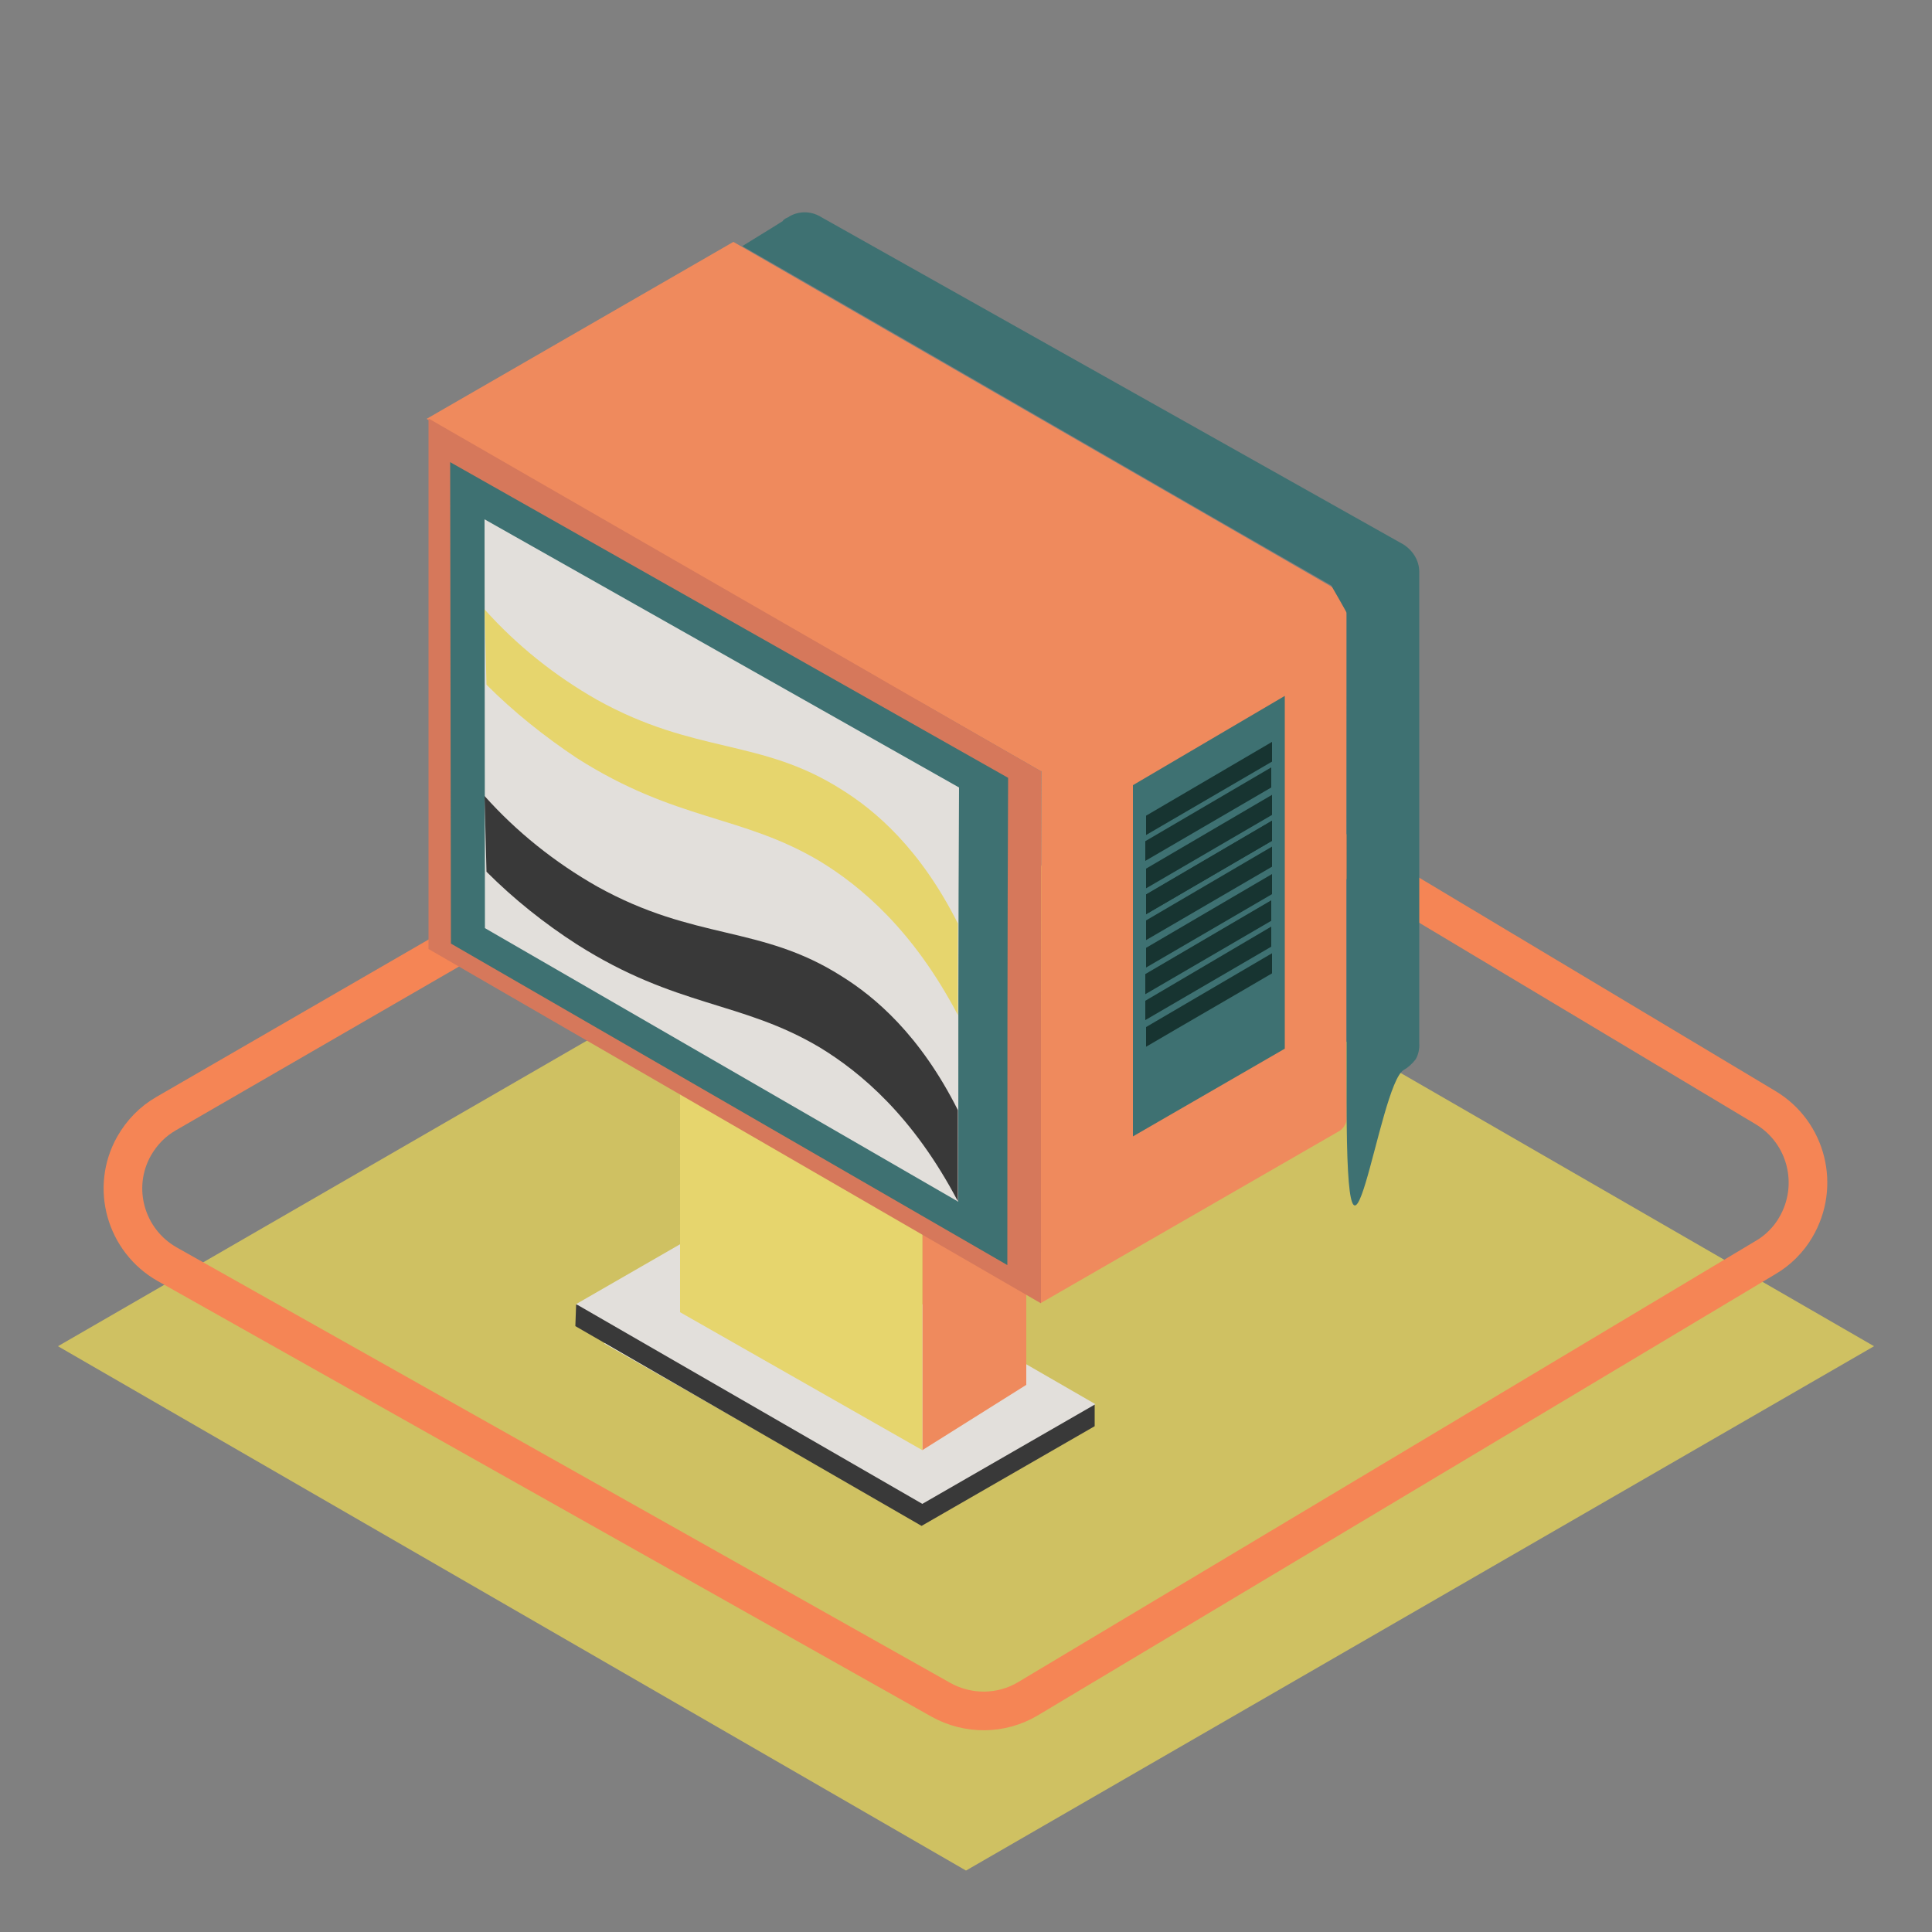 <?xml version="1.0" encoding="utf-8"?>
<!-- Generator: Adobe Illustrator 25.0.0, SVG Export Plug-In . SVG Version: 6.00 Build 0)  -->
<svg version="1.1" id="Layer_1" xmlns="http://www.w3.org/2000/svg" xmlns:xlink="http://www.w3.org/1999/xlink" x="0px" y="0px"
	 viewBox="0 0 500 500" style="enable-background:new 0 0 500 500;" xml:space="preserve">
<rect x="0" y="0" width="500" height="500" fill="#808080" stroke="none"/>
<path style="opacity:0.75;fill:#E9D758;enable-background:new    ;" d="M250,484.1L15,348.4l234.9-135.7L485,348.4L250,484.1z"/>
<path style="fill:none;stroke:#F58555;stroke-width:10;stroke-miterlimit:10;" d="M243.5,439.9L43.3,327.2
	c-10.8-6.1-14.7-19.8-8.6-30.6c2-3.5,4.8-6.4,8.3-8.4l200.4-115.9c7.2-4,15.8-4,22.9,0.2L457,286.7c10.6,6.4,14.1,20.2,7.7,31
	c-1.8,3.1-4.6,5.9-7.7,7.7L266.1,439.6C259.1,443.8,250.5,443.8,243.5,439.9z"/>
<g>
	<g id="ELEMENTS_9_">
		<path style="fill:#FFFFFF;" d="M229.9,389.6l46.2-26.9l-73.4-42.2l-46.3,27.2L229.9,389.6z"/>
		<path style="fill:#393939;" d="M149.1,337.6l134.2,25.8l0,0c0,0,0,2.1,0,5.7l-44.8,25.8l-89.6-51.7L149.1,337.6z"/>
		<path style="fill:#E2DFDB;" d="M193.9,311.7l89.6,51.7l-44.8,25.8l-89.6-51.7L193.9,311.7z"/>
		<path style="fill:#EF8A5D;" d="M238.7,375.3l26.9-16.9V205.9l-26.9-11L238.7,375.3L238.7,375.3z"/>
		<path style="fill:#E6D56D;" d="M238.7,375.3L176,339.6c0-60.6,0-121.3,0-181.8l62.7,37.2V375.3z"/>
		<path style="fill:#EF8A5D;" d="M269.4,337.2l77.4-44.6c0.9-0.7,1.6-1.7,1.7-2.9c0-0.7,0-1.4,0-2.1c0-1.4,0-2.1,0-2.4
			c-0.2-3.6,0-125.3,0-125.3c0-1,0-2.2-0.2-3.3c-0.2-0.7-0.5-1.4-0.9-2.1l0,0c-33.8,3.6-77.9,43.6-77.9,43.8
			C269.4,244.5,269.4,290.9,269.4,337.2z"/>
		<path style="fill:#EF8A5D;" d="M269.4,199.6l79.1-45.5L189.8,62.6l-79.4,45.8L269.4,199.6z"/>
		<path style="fill:#3E7172;" d="M363.3,276.9c1.2-0.7,2.2-1.6,3.1-2.8c0.7-1.2,1-2.8,0.9-4.1c0-40.7,0-81.3,0-122
			c0-2.9-1.6-5.5-4.1-7.1L212.2,56c-2.4-1.4-5.5-1.4-7.9,0c0,0-0.2,0.2-0.5,0.3c-0.7,0.3-1.2,0.7-1.2,0.9c-0.5,0.3-3.3,2.1-10.5,6.5
			c4.3,2.4,60.8,35,121.6,70.1l30.8,17.7c0,0,4,6.9,4,7.1c0,42.2,0,84.3,0,126.5C348.5,348.4,356.7,280.5,363.3,276.9z"/>
		<path style="fill:#D6785B;" d="M110.9,245.6l158.5,91.7V199.6l-158.5-91.3C110.9,108.3,110.9,245.6,110.9,245.6z"/>
		<path style="fill:#3E7172;" d="M116.7,244.2l144,83.2c0-42,0-84.1,0.2-126.1l-144.4-81.7C116.6,161.1,116.6,202.7,116.7,244.2z"/>
		<path style="fill:#3E7172;" d="M293.2,294.1l39.3-22.7v-91.3l-39.3,23.1V294.1z"/>
		<path style="fill:#173431;" d="M296.6,216.1l32.6-19V192l-32.6,19.1V216.1z"/>
		<path style="fill:#173431;" d="M296.4,222.8l32.6-19v-5.2l-32.6,19.1V222.8z"/>
		<path style="fill:#173431;" d="M296.6,229.9l32.6-19v-5.2l-32.6,19.1V229.9z"/>
		<path style="fill:#173431;" d="M296.6,236.6l32.6-19v-5.2l-32.6,19.1V236.6z"/>
		<path style="fill:#173431;" d="M296.6,236.6l32.6-19v-5.2l-32.6,19.1V236.6z"/>
		<path style="fill:#173431;" d="M296.6,243.3l32.6-19v-5.2l-32.6,19.1V243.3z"/>
		<path style="fill:#173431;" d="M296.6,250.4l32.6-19v-5.2l-32.6,19.1V250.4z"/>
		<path style="fill:#173431;" d="M296.4,257.1l32.6-19V233l-32.6,19.1V257.1z"/>
		<path style="fill:#173431;" d="M296.4,257.3l32.6-19v-5.2l-32.6,19.1V257.3z"/>
		<path style="fill:#173431;" d="M296.4,264l32.6-19v-5.2L296.4,259V264z"/>
		<path style="fill:#173431;" d="M296.6,270.9c10.9-6.4,21.7-12.6,32.6-19v-5.2l-32.6,19.1V270.9z"/>
		<path style="fill:#E2DFDB;" d="M125.5,240.2L248,311c0-35.7,0-71.5,0.2-107.2l-122.8-69.4L125.5,240.2z"/>
		<path style="fill:#393939;" d="M125.9,225.6c7.1,7.1,15,13.4,23.4,18.8c25.8,16.4,42.6,14.6,62.9,26.7
			c10.5,6.4,24.1,17.7,35.7,39.8v-23.6c-9.8-19.5-21.5-29.3-30-34.6c-21-13.4-37.9-9.1-63.4-23.3c-10.9-6.2-20.8-14.1-29.1-23.4
			L125.9,225.6z"/>
		<path style="fill:#E6D56D;" d="M125.9,177.2c7.1,7.1,15,13.4,23.4,19c25.8,16.4,42.6,14.6,62.9,26.7c10.5,6.4,24.1,17.7,35.7,39.8
			V239c-9.8-19.5-21.5-29.3-30-34.6c-21-13.4-37.9-9.1-63.4-23.3c-10.9-6.2-20.8-14.1-29.1-23.4L125.9,177.2z"/>
	</g>
</g>
</svg>
